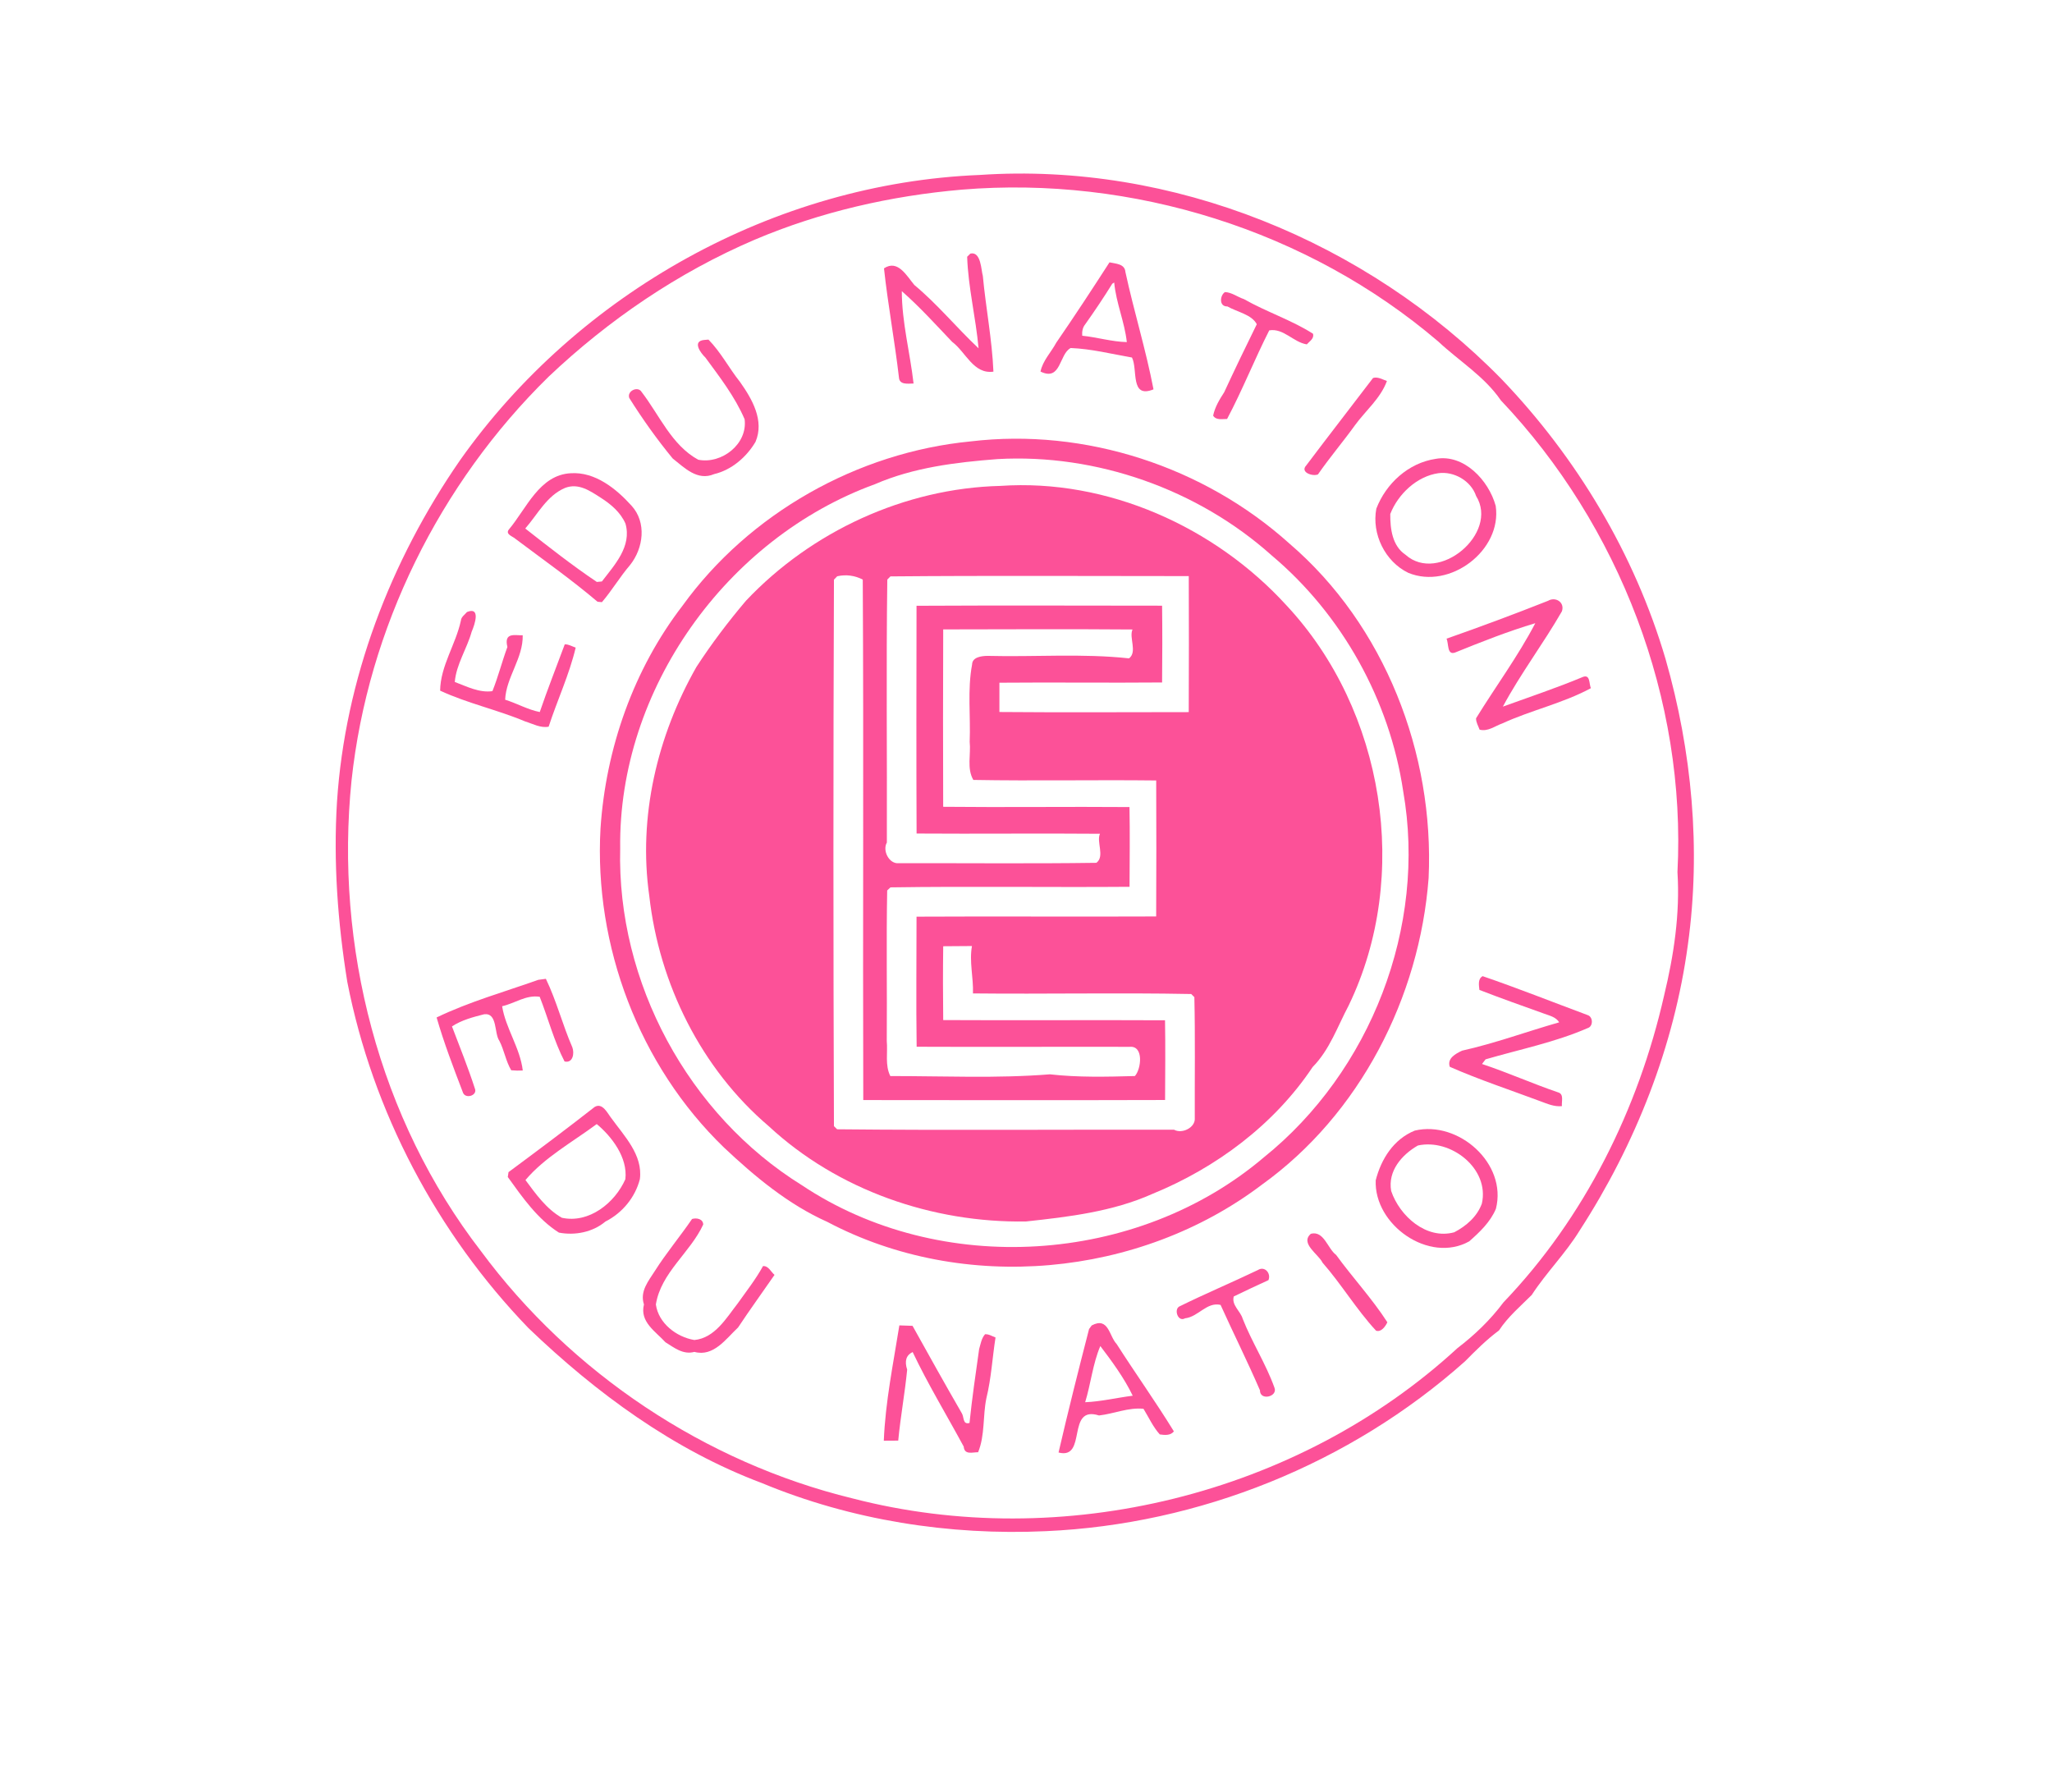 <?xml version="1.0" encoding="utf-8"?>
<!-- Generator: Adobe Illustrator 27.1.0, SVG Export Plug-In . SVG Version: 6.00 Build 0)  -->
<svg version="1.1" id="Layer_1" xmlns="http://www.w3.org/2000/svg" xmlns:xlink="http://www.w3.org/1999/xlink" x="0px" y="0px"
	 viewBox="0 0 693 605" style="enable-background:new 0 0 693 605;" xml:space="preserve">
<style type="text/css">
	.st0{fill:#FC5198;}
</style>
<g>
	<g>
		<path class="st0" d="M330.84,59.08c65.12-4.42,130.73,22.46,176.19,68.87c25.52,26.61,45.01,59.15,55.45,94.55
			c8.93,31.18,12.01,64.21,7.57,96.36c-4.62,34.43-17.71,67.53-36.56,96.64c-4.75,7.75-11.25,14.18-16.2,21.79
			c-3.85,3.84-8.05,7.39-11.05,11.97c-4.19,3.1-7.85,6.78-11.51,10.47c-38.79,34.55-89.7,55.04-141.56,57.32
			c-32.55,1.5-65.69-3.69-95.85-16.24c-29.88-11.21-55.96-30.39-78.82-52.31c-30.94-32.06-52.65-73.12-61.21-116.93
			c-3.24-20.08-4.73-40.48-3.48-60.79c2.72-41.39,18.03-81.39,41.57-115.39C195.31,98.9,261.53,61.88,330.84,59.08z M324.84,64.04
			c-23.97,2.07-47.79,7.49-70,16.92c-25.74,11.01-49.3,27.03-69.6,46.28c-36.81,36.1-60.99,84.93-66.52,136.32
			c-5.71,55.89,9.22,114.31,43.74,158.97c30.43,41.13,75.64,71.3,125.4,83.44c70.8,18.37,150.51-1.17,204.37-50.75
			c5.84-4.45,11.14-9.57,15.54-15.46c27.34-28.53,45.52-65.2,54.23-103.61c3.29-13.62,5.4-27.6,4.51-41.65
			c3.03-58.33-19.58-117.08-59.65-159.31c-5.55-8.12-14.1-13.27-21.16-19.89C441.75,77.8,382.42,59.28,324.84,64.04z"/>
	</g>
	<path class="st0" d="M327.71,85.63c3.64-0.84,3.65,5.72,4.21,7.53c1.01,10.79,3.12,21.5,3.58,32.34
		c-6.77,0.94-9.33-6.64-13.94-10.06c-5.53-5.81-10.96-11.82-17-17.12c0.01,10.53,2.79,20.8,3.97,31.18
		c-1.83,0.03-4.8,0.56-4.94-2.06c-1.43-12.31-3.72-24.52-5.05-36.82c4.65-3.11,7.63,2.48,10.25,5.61
		c7.89,6.57,14.26,14.41,21.69,21.39c-0.92-10.34-3.51-20.57-3.85-30.92C326.9,86.43,327.44,85.9,327.71,85.63z"/>
	<g>
		<path class="st0" d="M374.7,88.59c2.11,0.47,5.16,0.48,5.37,3.24c2.87,13.28,6.94,26.31,9.49,39.65
			c-7.99,3.25-5.22-6.73-7.27-10.75c-6.88-1.2-13.7-2.93-20.7-3.21c-3.96,2.05-3.18,11.37-10.19,7.95c0.76-3.69,3.59-6.51,5.32-9.75
			C362.88,106.78,368.82,97.7,374.7,88.59z M375.64,95.8c-2.9,4.67-5.96,9.23-9.13,13.7c-0.9,1.1-1.14,2.49-1.02,3.87
			c5.04,0.51,9.97,2.03,15.06,2.15c-0.74-6.83-3.64-13.26-4.26-20.12L375.64,95.8z"/>
	</g>
	<path class="st0" d="M413.7,98.63c2.28,0.08,4.26,1.68,6.41,2.38c7.55,4.3,15.95,7.01,23.3,11.67c0.52,1.64-1.18,2.57-2.08,3.61
		c-4.58-0.73-7.86-5.55-12.68-4.73c-4.99,9.82-9.06,20.16-14.24,29.92c-1.62-0.02-3.71,0.52-4.71-1.13c0.6-2.9,2.14-5.43,3.73-7.89
		c3.57-7.7,7.25-15.36,11.01-22.97c-1.69-3.3-6.79-4.19-9.92-6.01C411.57,103.56,412,99.68,413.7,98.63z"/>
	<path class="st0" d="M237.79,114.8c0.37-0.03,1.11-0.09,1.48-0.12c4.2,4.29,6.96,9.68,10.68,14.34c4.07,5.75,8.26,13.03,5.2,20.19
		c-3.02,5.11-8.06,9.5-13.98,10.89c-5.65,2.42-10.05-2.18-13.99-5.28c-5.32-6.47-10.2-13.32-14.66-20.42
		c-0.86-2.42,2.95-4.12,4.16-2.05c6.01,7.8,10.14,17.98,19.12,22.89c7.92,1.58,16.76-5.3,15.67-13.67
		c-3.26-7.6-8.38-14.2-13.23-20.81C236.55,119.14,233.72,115.21,237.79,114.8z"/>
	<path class="st0" d="M463.71,127.63c1.65-0.47,3.17,0.51,4.68,1.03c-2.16,5.88-7.17,9.97-10.78,14.92
		c-4.05,5.63-8.56,10.91-12.5,16.61c-1.72,0.79-6.16-0.66-3.97-3.02C448.59,147.27,456.21,137.49,463.71,127.63z"/>
	<g>
		<path class="st0" d="M327.84,149.05c38.68-4.6,78.73,8.52,107.61,34.49c32.21,27.59,48.98,70.91,47.02,112.98
			c-3.05,40.33-23.25,79.79-56.35,103.56c-41.33,31.3-100.73,36.83-146.7,12.54c-13.21-5.89-24.5-15.32-34.92-25.12
			c-28.63-27.65-43.92-68.08-41.7-107.72c1.79-27.02,11.15-53.75,27.72-75.27C253.02,173.38,289.58,152.74,327.84,149.05z
			 M336.84,155.03c-14.06,1.09-28.3,2.81-41.34,8.47c-50.14,18.24-86.75,69.35-86.05,123c-1.15,45.19,23.01,89.92,61.33,113.71
			c46.74,31.21,113.28,26.92,156.02-9.37c36.09-29.01,55.13-77.91,47.08-123.68c-4.57-30.71-20.66-59.65-44.43-79.62
			C404.51,165.21,370.22,153.13,336.84,155.03z"/>
	</g>
	<g>
		<path class="st0" d="M484.84,154.95c9.56-1.74,17.94,7.26,20.29,15.88c2.21,15.03-15.53,28.43-29.56,22.59
			c-7.82-3.8-12.37-13.11-10.76-21.65C468.08,163.25,475.67,156.32,484.84,154.95z M485.78,159.79
			c-7.25,1.03-13.63,7.03-16.26,13.78c-0.03,4.96,0.64,10.74,5.15,13.76c11.15,9.99,31.66-7.23,23.84-19.84
			C496.78,162.34,491,159.07,485.78,159.79z"/>
	</g>
	<g>
		<path class="st0" d="M192.79,159.8c8.18-0.52,15.28,5.2,20.47,10.94c5.2,5.67,4.04,14.39-0.46,20.04
			c-3.42,3.98-6.11,8.57-9.52,12.56c-0.37-0.03-1.11-0.1-1.48-0.14c-8.87-7.54-18.41-14.23-27.7-21.23
			c-0.91-0.85-3.51-1.52-2.26-3.15C177.8,171.76,182.16,160.33,192.79,159.8z M190.81,164.77c-6.16,2.63-9.22,8.9-13.42,13.7
			c7.86,6.16,15.84,12.45,24.17,18.04c0.43-0.04,1.28-0.12,1.71-0.16c4.29-5.6,10.16-11.84,7.96-19.55
			c-1.69-3.82-4.91-6.53-8.35-8.73C199.29,165.78,195.38,163,190.81,164.77z"/>
	</g>
	<g>
		<path class="st0" d="M337.84,164.08c36.15-2.49,72.48,13.84,96.68,40.4c33.01,35.39,42.06,91.31,20.97,135.02
			c-3.78,7.11-6.41,14.96-12.18,20.81c-12.98,19.46-32.61,34.06-54.12,42.85c-13.45,6-28.19,7.74-42.68,9.31
			c-31.57,0.52-63.6-10.57-86.84-32.13c-22.85-19.41-37.05-48.1-40.39-77.76c-3.82-26.74,2.68-54.1,15.92-77.37
			c5.08-7.81,10.71-15.25,16.72-22.34C274.04,179.43,305.56,164.87,337.84,164.08z M282.74,194.6c-0.28,0.29-0.83,0.85-1.1,1.14
			c-0.24,61.51-0.23,123.03,0,184.54c0.27,0.26,0.8,0.8,1.07,1.06c37.91,0.39,75.87,0.06,113.8,0.15c2.74,1.51,7.28-0.76,6.99-3.98
			c-0.05-13.6,0.17-27.2-0.14-40.79c-0.27-0.26-0.8-0.8-1.07-1.06c-24.55-0.48-49.14,0.06-73.7-0.2c0.19-5.34-1.3-10.74-0.34-16
			c-2.43,0.02-7.28,0.05-9.71,0.07c-0.11,8.3-0.1,16.62,0,24.93c24.97,0.14,49.94-0.06,74.91,0.07c0.16,8.97,0.05,17.94,0.02,26.92
			c-33.98,0.1-67.96,0.06-101.93,0.02c-0.18-58.58,0.16-117.17-0.17-175.75C288.74,194.33,285.69,193.92,282.74,194.6z
			 M300.72,194.64c-0.26,0.27-0.8,0.8-1.06,1.07c-0.4,29.58-0.05,59.2-0.15,88.8c-1.57,2.75,0.78,7.28,3.98,6.98
			c22.26-0.06,44.53,0.19,66.79-0.13c2.91-2.23-0.07-7.06,1.2-9.81c-20.64-0.18-41.29,0.07-61.93-0.08
			c-0.11-25.64-0.06-51.27-0.02-76.91c27.64-0.14,55.29-0.06,82.93-0.03c0.11,8.64,0.08,17.29,0,25.93
			c-18.32,0.16-36.63-0.08-54.94,0.08c0,2.47,0,7.42,0,9.89c21.31,0.18,42.63,0.05,63.94,0.04c0.08-15.31,0.06-30.62,0.01-45.93
			C367.89,194.54,334.3,194.34,300.72,194.64z M318.54,212.54c-0.08,19.96-0.07,39.93-0.01,59.9c20.97,0.22,41.95-0.08,62.92,0.09
			c0.17,8.97,0.05,17.95,0.02,26.93c-26.91,0.21-53.83-0.21-80.74,0.19c-0.27,0.26-0.83,0.78-1.11,1.04
			c-0.32,16.93-0.01,33.88-0.14,50.82c0.37,3.88-0.65,8.21,1.2,11.86c17.94-0.02,35.98,0.84,53.89-0.59
			c9.53,1.08,19.12,0.84,28.7,0.58c2.16-2.35,3.07-10.32-1.76-9.86c-23.98-0.06-47.96,0.08-71.94-0.03
			c-0.21-14.64-0.04-29.29-0.04-43.93c26.98-0.14,53.95,0.05,80.93-0.07c0.08-15.31,0.07-30.62,0.01-45.92
			c-20.59-0.24-41.18,0.19-61.76-0.18c-2.27-3.9-0.77-8.64-1.23-12.87c0.35-8.68-0.8-17.52,0.81-26.09c0.05-2.54,3.21-2.9,5.19-2.93
			c15.93,0.42,31.95-0.88,47.82,0.84c2.88-2.21-0.1-7.04,1.18-9.75C361.17,212.4,339.85,212.51,318.54,212.54z"/>
	</g>
	<path class="st0" d="M522.81,202.88c2.56-1.51,5.73,0.55,4.67,3.56c-6.28,10.93-13.98,21.06-19.93,32.17
		c9.01-3.27,18.15-6.31,27-10.01c2.55-0.98,2.06,2.24,2.72,3.79c-9.42,5.09-20.17,7.42-29.92,11.9c-2.51,0.88-4.85,2.84-7.66,2.1
		c-0.45-1.26-1.23-2.46-1.2-3.83c6.62-10.74,14.16-20.94,20.01-32.12c-9.22,2.75-18.19,6.3-27.1,9.91
		c-2.78,0.99-2.09-3.03-2.88-4.68C500.03,211.63,511.47,207.37,522.81,202.88z"/>
	<path class="st0" d="M157.7,206.67c4.64-1.89,2.73,4.03,1.59,6.66c-1.58,5.7-5.21,11.02-5.7,16.96c4.05,1.52,8.27,3.72,12.71,3.1
		c1.96-4.88,3.24-10,5.06-14.92c-1.27-5.17,2.75-3.81,5.17-3.96c0.18,7.74-5.63,14.26-5.93,21.77c3.95,1.22,7.62,3.36,11.69,4.16
		c2.62-7.69,5.62-15.24,8.44-22.86c1.31-0.04,2.47,0.7,3.69,1.11c-2.16,9.15-6.23,17.76-9.13,26.7c-2.77,0.52-5.31-0.97-7.88-1.75
		c-9.4-3.96-19.5-6.11-28.77-10.42c0.1-8.35,5.28-15.59,7.01-23.65C155.75,208.3,156.97,207.58,157.7,206.67z"/>
	<path class="st0" d="M500.71,329.63c11.82,4.04,23.7,8.78,35.5,13.16c1.84,0.62,1.89,3.82-0.02,4.38
		c-11.06,4.81-22.94,7.18-34.48,10.55c-0.3,0.39-0.9,1.18-1.21,1.57c8.68,2.88,17.03,6.63,25.69,9.58c2.08,0.59,1.12,3.05,1.3,4.65
		c-2.57,0.28-4.94-0.79-7.29-1.65c-10.21-3.82-20.58-7.23-30.57-11.62c-1.01-2.85,2-4.46,4.14-5.46c11.15-2.49,21.84-6.44,32.8-9.57
		c-1.08-1.77-3.17-2.22-4.98-2.89c-7.35-2.63-14.69-5.23-21.97-8.05C499.47,332.67,499.02,330.59,500.71,329.63z"/>
	<path class="st0" d="M181.8,330.87c0.64-0.08,1.91-0.25,2.55-0.34c3.6,7.43,5.63,15.55,8.94,23.12c0.75,2,0.22,5.46-2.63,4.79
		c-3.58-6.92-5.54-14.59-8.39-21.84c-4.64-0.73-8.4,2.24-12.69,3.18c1.15,7.38,6.08,14.11,6.97,21.71c-1.3,0.07-2.6,0.04-3.9-0.08
		c-1.83-3.07-2.36-6.76-4.01-9.95c-1.8-2.5-0.55-9.53-5.14-8.96c-3.72,0.94-7.62,1.96-10.86,4.1c2.65,6.96,5.43,13.88,7.73,20.96
		c1.03,2.45-3.4,3.73-4.09,1.2c-3.15-8.24-6.37-16.64-8.83-25.18C158.45,338.28,170.31,334.95,181.8,330.87z"/>
	<g>
		<path class="st0" d="M200.81,373.81c2.66-1.63,4.4,2.2,5.63,3.74c4.38,6.07,10.72,12.47,9.66,20.62
			c-1.58,6.17-5.95,11.46-11.63,14.32c-4.29,3.61-10.29,4.78-15.71,3.74c-7.26-4.6-12.34-11.94-17.27-18.78
			c0.06-0.41,0.19-1.23,0.25-1.64C181.5,388.58,191.24,381.3,200.81,373.81z M201.53,379.58c-8.14,6.04-17.6,11.24-24.07,18.9
			c3.48,4.7,7.1,9.8,12.3,12.74c9.14,2,17.9-5,21.44-13.03C212.06,390.82,206.47,383.67,201.53,379.58z"/>
	</g>
	<g>
		<path class="st0" d="M477.8,381.78c14.75-3.47,31.29,11.12,27.4,26.41c-1.88,4.47-5.44,7.84-9.01,10.99
			c-13.58,7.6-32.23-5.58-31.58-20.62C466.45,391.36,470.65,384.69,477.8,381.78z M478.84,386.82c-5.44,3.13-10.22,8.61-9.01,15.37
			c2.87,8.44,11.85,16.51,21.3,13.93c4.05-2.12,7.71-5.28,9.32-9.67C503.16,394.59,489.9,384.36,478.84,386.82z"/>
	</g>
	<path class="st0" d="M233.72,411.63c1.5-0.47,3.73-0.05,3.77,1.87c-4.39,9.53-14.29,16.24-15.99,27c0.89,6.35,6.92,10.98,13,12
		c6.93-0.67,10.79-7.44,14.63-12.34c2.94-4.15,6.1-8.15,8.55-12.62c1.83-0.16,2.68,1.94,3.89,2.97
		c-4.09,5.93-8.33,11.75-12.31,17.76c-4.09,3.82-8.26,10.01-14.75,8.24c-3.86,1.04-6.83-1.44-9.78-3.26
		c-3.28-3.61-8.76-6.86-7.25-12.76c-1.47-4.42,1.54-7.93,3.67-11.29C225.01,423.1,229.66,417.57,233.72,411.63z"/>
	<path class="st0" d="M442.71,416.62c4.42-1.13,5.64,5.02,8.52,7.14c5.6,7.72,12.14,14.72,17.31,22.75
		c-0.63,1.34-2.07,3.46-3.83,2.83c-6.64-7.18-11.65-15.65-18.09-22.99C445.33,423.55,438.92,419.87,442.71,416.62z"/>
	<path class="st0" d="M424.81,428.87c2.31-1.48,4.53,1.12,3.57,3.41c-3.94,1.77-7.82,3.66-11.72,5.51c-0.8,2.96,2.28,4.93,3.03,7.56
		c3.13,7.95,7.84,15.21,10.71,23.22c1.25,3.1-4.94,4.56-4.89,0.91c-4.2-9.73-8.96-19.23-13.3-28.84c-4.67-1.08-7.54,4.05-12,4.53
		c-2.35,1.36-3.81-2.87-2-3.96C406.97,436.88,415.95,433.11,424.81,428.87z"/>
	<path class="st0" d="M303.73,447.56l4.45,0.15c5.48,9.86,10.97,19.71,16.62,29.48c0.85,1.32,0.25,3.97,2.62,3.32
		c0.86-8.35,2.08-16.64,3.25-24.94c0.52-1.73,0.77-3.62,2-5.02c1.27-0.09,2.38,0.67,3.54,1.1c-1.08,6.83-1.43,13.77-3.09,20.51
		c-1.24,6-0.44,12.49-2.79,18.24c-1.78-0.05-4.63,1.04-4.86-1.9c-5.75-10.64-12.06-21.02-17.25-31.94c-2.19,1.05-2.8,3.03-1.85,5.95
		c-0.78,8.01-2.26,15.94-3.02,23.96l-4.87,0.03C299.01,473.4,301.67,460.48,303.73,447.56z"/>
	<g>
		<path class="st0" d="M368.69,447.58c5.72-3.05,5.87,3.63,8.42,6.27c6.33,9.91,13.18,19.49,19.33,29.5
			c-1.14,1.48-3.13,1.26-4.76,1.03c-2.3-2.56-3.72-5.75-5.5-8.65c-5.03-0.54-10.04,1.69-15.02,2.25
			c-11.23-3.56-3.85,15.03-13.67,12.51c3.24-13.99,6.72-27.82,10.31-41.71C368.02,448.48,368.47,447.88,368.69,447.58z
			 M371.6,454.54c-2.55,5.98-3.2,12.72-5.12,18.97c5.42-0.24,10.7-1.52,16.06-2.2C379.74,465.44,375.42,459.54,371.6,454.54z"/>
	</g>
</g>
</svg>
